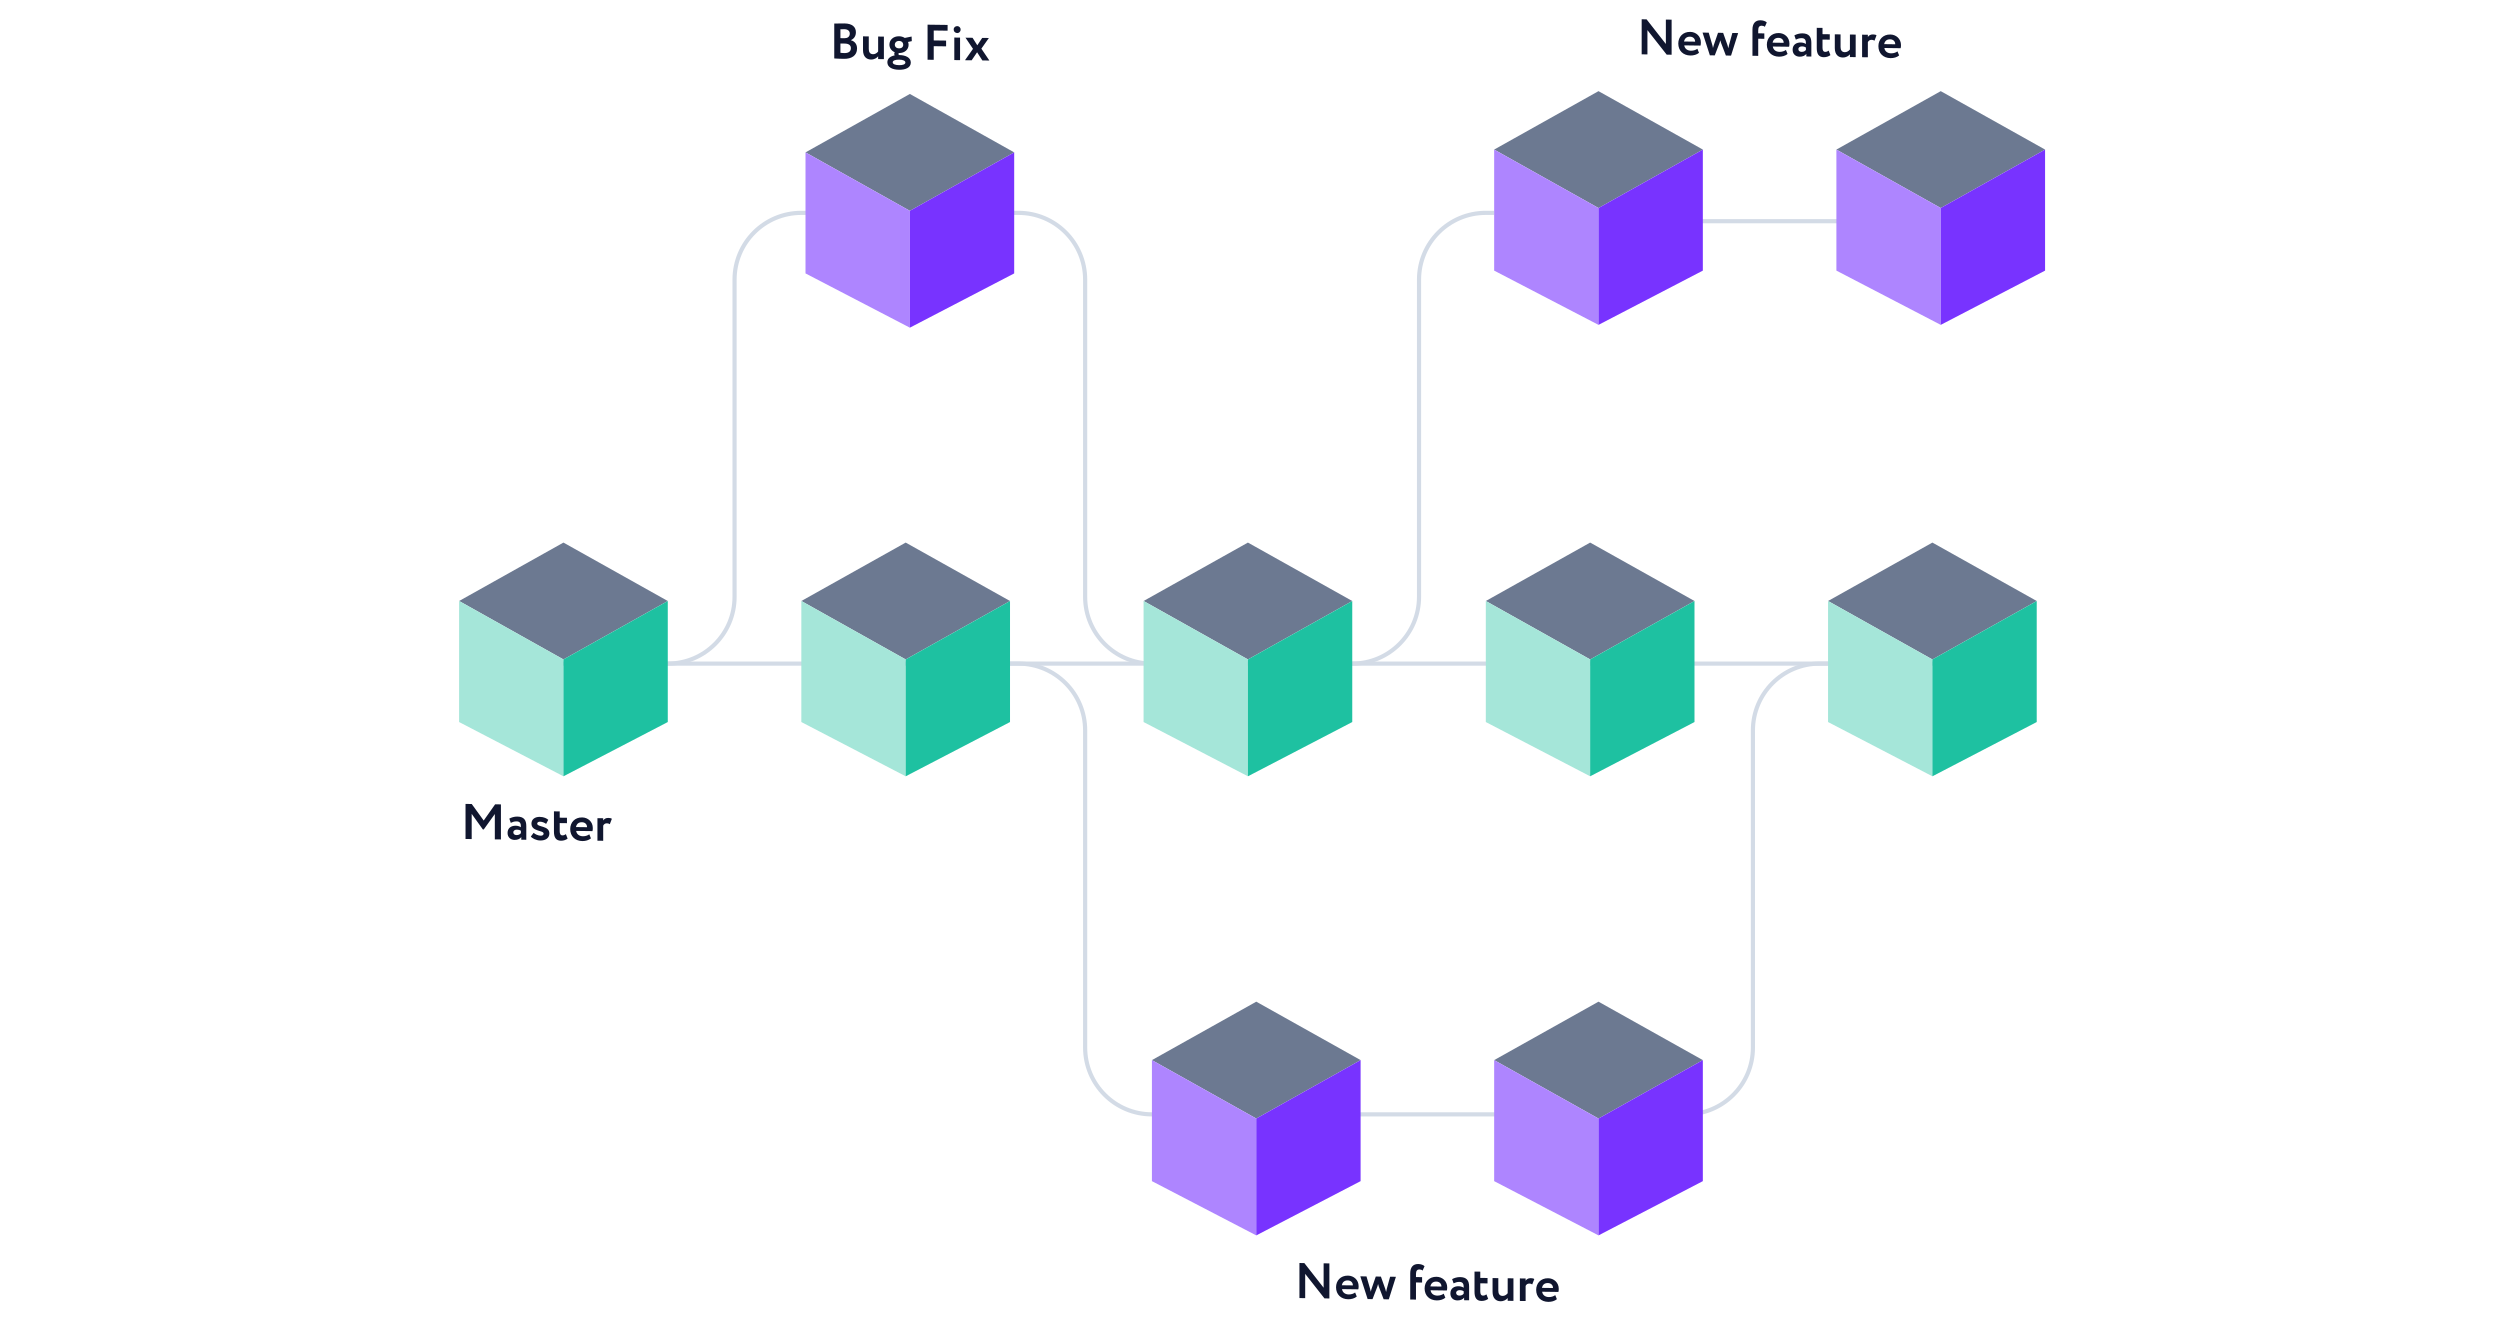 <svg width="599" height="318" viewBox="0 0 599 318" fill="none" xmlns="http://www.w3.org/2000/svg">
    <path d="M393 53H454.5" stroke="#D3DBE6"/>
    <path d="M313 267H374.5" stroke="#D3DBE6"/>
    <path d="M194 51H192C183.163 51 176 58.163 176 67V143C176 151.837 168.837 159 160 159H158" stroke="#D3DBE6"/>
    <path d="M358 51H356C347.163 51 340 58.163 340 67V143C340 151.837 332.837 159 324 159H322" stroke="#D3DBE6"/>
    <path d="M242 159H244C252.837 159 260 166.163 260 175V251C260 259.837 267.163 267 276 267H278" stroke="#D3DBE6"/>
    <path d="M438 159H436C427.163 159 420 166.163 420 175V251C420 259.837 412.837 267 404 267H402" stroke="#D3DBE6"/>
    <path d="M242 51H244C252.837 51 260 58.163 260 67V143C260 151.837 267.163 159 276 159H278" stroke="#D3DBE6"/>
    <path d="M124 159H475.5" stroke="#D3DBE6"/>
    <path d="M199.888 14.006C200.38 14.049 201.46 14.087 202.228 14.097C204.004 14.12 205.348 13.346 205.348 11.618C205.348 10.502 204.7 9.857 203.872 9.642V9.618C204.592 9.292 205.072 8.686 205.072 7.726C205.072 6.562 204.316 5.64 202.312 5.614C201.472 5.603 200.356 5.624 199.888 5.642V14.006ZM202.408 10.439C203.332 10.451 203.872 10.818 203.872 11.526C203.872 12.318 203.332 12.731 202.336 12.718C201.916 12.713 201.568 12.672 201.364 12.646V10.425L202.408 10.439ZM202.288 6.994C203.08 7.004 203.608 7.371 203.608 8.055C203.608 8.823 203.044 9.163 202.36 9.155L201.364 9.141V7.017C201.628 6.997 201.952 6.989 202.288 6.994ZM211.781 8.774L210.401 8.756V12.344C210.089 12.748 209.645 12.994 209.189 12.988C208.434 12.978 208.158 12.458 208.158 11.738V8.726L206.778 8.708V12.008C206.778 13.556 207.618 14.251 208.673 14.265C209.513 14.276 210.077 13.887 210.401 13.496V14.156L211.781 14.174V8.774ZM212.611 14.917C212.611 16.153 213.847 16.697 215.419 16.718C216.991 16.738 218.227 16.202 218.227 14.99C218.227 13.778 216.991 13.21 215.419 13.19L215.359 13.189C215.311 13.104 215.287 13.008 215.287 12.912C215.287 12.852 215.287 12.78 215.311 12.708L215.407 12.709C216.799 12.727 217.699 11.827 217.699 10.747C217.699 10.507 217.651 10.267 217.567 10.05L218.467 9.857L218.419 8.753L216.787 9.091C216.415 8.847 215.947 8.696 215.407 8.689C213.979 8.671 213.103 9.607 213.103 10.687C213.103 11.479 213.571 12.181 214.387 12.516C214.303 12.623 214.267 12.766 214.267 12.898C214.267 13.018 214.303 13.163 214.363 13.272C213.331 13.474 212.611 14.017 212.611 14.917ZM213.895 14.934C213.895 14.537 214.435 14.281 215.419 14.293C216.415 14.306 216.931 14.577 216.931 14.973C216.931 15.405 216.355 15.626 215.419 15.614C214.483 15.601 213.895 15.354 213.895 14.934ZM214.399 10.704C214.399 10.212 214.783 9.797 215.407 9.805C216.055 9.814 216.415 10.226 216.415 10.73C216.415 11.271 215.995 11.601 215.407 11.593C214.783 11.585 214.399 11.208 214.399 10.704ZM222.245 14.311L223.721 14.33V11.066L226.685 11.105V9.725L223.721 9.686V7.31L227.045 7.354V5.974L222.245 5.911V14.311ZM228.651 14.395L230.03 14.413V9.013L228.651 8.995V14.395ZM228.507 7.049C228.507 7.601 228.903 7.918 229.371 7.924C229.766 7.929 230.162 7.622 230.162 7.07C230.162 6.578 229.766 6.261 229.371 6.256C228.903 6.25 228.507 6.557 228.507 7.049ZM236.934 9.103L235.338 9.082L234.162 10.855L233.022 9.052L231.33 9.03L233.13 11.705L231.21 14.428L232.806 14.449L234.114 12.522L235.374 14.483L237.054 14.505L235.134 11.659L236.934 9.103Z" fill="#10162F"/>
    <path d="M218 50.511L193 36.511L218 22.511L243 36.511L218 50.511Z" fill="#6C7991"/>
    <path d="M193 36.511L218 50.511V78.51L193 65.51V36.511Z" fill="#AE85FF"/>
    <path d="M243 36.511L218 50.511V78.51L243 65.51V36.511Z" fill="#7833FF"/>
    <path d="M400.52 13.111V4.711L399.14 4.693V10.537L394.52 4.633L393.345 4.618V13.018L394.724 13.036V7.216L399.344 13.096L400.52 13.111ZM406.687 11.68C406.375 11.928 405.823 12.161 405.163 12.152C404.312 12.141 403.664 11.689 403.544 10.871L407.443 10.922C407.503 10.719 407.527 10.515 407.527 10.179C407.527 8.667 406.363 7.656 404.971 7.638C403.196 7.615 402.116 8.86 402.116 10.432C402.116 12.136 403.28 13.28 405.019 13.302C405.775 13.312 406.543 13.106 407.083 12.657L406.687 11.68ZM404.911 8.789C405.703 8.799 406.159 9.321 406.147 9.981L403.496 9.946C403.64 9.24 404.084 8.778 404.911 8.789ZM416.462 7.92L415.07 7.902L414.278 10.784C414.218 11.047 414.158 11.31 414.11 11.561C414.05 11.309 413.99 11.056 413.906 10.815L412.862 7.873L411.638 7.857L410.63 10.784C410.522 11.082 410.486 11.274 410.426 11.501C410.378 11.248 410.354 11.044 410.271 10.779L409.407 7.828L407.931 7.809L409.683 13.255L410.858 13.271L411.998 10.31C412.082 10.095 412.142 9.892 412.19 9.652C412.25 9.857 412.286 10.085 412.37 10.291L413.522 13.306L414.758 13.322L416.462 7.92ZM419.889 13.365L421.269 13.383V9.279L422.733 9.298V8.002L421.269 7.983V7.215C421.269 6.471 421.593 6.151 422.061 6.157C422.373 6.162 422.673 6.249 422.853 6.432L423.321 5.382C423.045 5.09 422.457 4.867 421.809 4.858C420.609 4.842 419.889 5.589 419.889 7.089V13.365ZM427.908 11.958C427.596 12.206 427.044 12.439 426.384 12.43C425.532 12.419 424.884 11.966 424.764 11.149L428.664 11.2C428.724 10.997 428.748 10.793 428.748 10.457C428.748 8.945 427.584 7.934 426.192 7.916C424.416 7.892 423.337 9.138 423.337 10.71C423.337 12.414 424.5 13.557 426.24 13.58C426.996 13.59 427.764 13.384 428.304 12.935L427.908 11.958ZM426.132 9.067C426.924 9.077 427.38 9.599 427.368 10.259L424.716 10.224C424.86 9.518 425.304 9.056 426.132 9.067ZM430.279 9.493C430.675 9.318 431.071 9.131 431.695 9.14C432.499 9.15 432.739 9.645 432.703 10.545C432.439 10.349 431.959 10.187 431.479 10.181C430.387 10.166 429.512 10.719 429.512 11.907C429.512 12.951 430.219 13.572 431.203 13.585C431.935 13.595 432.511 13.314 432.799 12.91V13.534L433.999 13.55V10.262C433.999 8.834 433.435 8.01 431.839 7.989C431.131 7.98 430.399 8.211 429.931 8.481L430.279 9.493ZM431.659 12.427C431.227 12.421 430.891 12.189 430.891 11.781C430.891 11.325 431.299 11.114 431.755 11.12C432.151 11.126 432.463 11.214 432.703 11.397V11.949C432.535 12.187 432.235 12.435 431.659 12.427ZM435.294 11.515C435.294 12.895 435.75 13.693 436.974 13.709C437.669 13.718 438.245 13.461 438.569 13.202L438.149 12.128C437.957 12.27 437.693 12.434 437.322 12.429C436.866 12.423 436.674 12.037 436.674 11.449V9.481L438.413 9.504V8.208L436.674 8.185V6.685L435.294 6.667V11.515ZM444.621 8.289L443.241 8.271V11.859C442.929 12.263 442.485 12.509 442.029 12.503C441.273 12.493 440.997 11.973 440.997 11.253V8.241L439.618 8.223V11.523C439.618 13.071 440.457 13.766 441.513 13.78C442.353 13.791 442.917 13.402 443.241 13.011V13.671L444.621 13.689V8.289ZM446.159 13.709L447.539 13.727V10.103C447.695 9.793 447.947 9.532 448.427 9.539C448.715 9.542 448.859 9.592 449.123 9.752L449.615 8.462C449.435 8.328 449.219 8.253 448.775 8.247C448.127 8.239 447.791 8.51 447.539 8.855V8.327L446.159 8.309V13.709ZM454.636 12.308C454.324 12.556 453.772 12.789 453.112 12.78C452.261 12.769 451.613 12.316 451.493 11.499L455.392 11.55C455.452 11.347 455.476 11.143 455.476 10.807C455.476 9.295 454.312 8.284 452.92 8.265C451.145 8.242 450.065 9.488 450.065 11.06C450.065 12.764 451.229 13.907 452.968 13.93C453.724 13.94 454.492 13.734 455.032 13.285L454.636 12.308ZM452.86 9.417C453.652 9.427 454.108 9.949 454.096 10.609L451.445 10.574C451.589 9.868 452.033 9.406 452.86 9.417Z" fill="#10162F"/>
    <path d="M383 49.838L358 35.838L383 21.838L408 35.838L383 49.838Z" fill="#6C7991"/>
    <path d="M358 35.838L383 49.838V77.838L358 64.838V35.838Z" fill="#AE85FF"/>
    <path d="M408 35.838L383 49.838V77.838L408 64.838V35.838Z" fill="#7833FF"/>
    <path d="M465 49.838L440 35.838L465 21.838L490 35.838L465 49.838Z" fill="#6C7991"/>
    <path d="M440 35.838L465 49.838V77.838L440 64.838V35.838Z" fill="#AE85FF"/>
    <path d="M490 35.838L465 49.838V77.838L490 64.838V35.838Z" fill="#7833FF"/>
    <path d="M135 158L110 144L135 130L160 144L135 158Z" fill="#6C7991"/>
    <path d="M110 144L135 158V186L110 173V144Z" fill="#A5E6D9"/>
    <path d="M160 144L135 158V186L160 173V144Z" fill="#1EC1A1"/>
    <path d="M217 158L192 144L217 130L242 144L217 158Z" fill="#6C7991"/>
    <path d="M192 144L217 158V186L192 173V144Z" fill="#A5E6D9"/>
    <path d="M242 144L217 158V186L242 173V144Z" fill="#1EC1A1"/>
    <path d="M299 158L274 144L299 130L324 144L299 158Z" fill="#6C7991"/>
    <path d="M274 144L299 158V186L274 173V144Z" fill="#A5E6D9"/>
    <path d="M324 144L299 158V186L324 173V144Z" fill="#1EC1A1"/>
    <path d="M381 158L356 144L381 130L406 144L381 158Z" fill="#6C7991"/>
    <path d="M356 144L381 158V186L356 173V144Z" fill="#A5E6D9"/>
    <path d="M406 144L381 158V186L406 173V144Z" fill="#1EC1A1"/>
    <path d="M463 158L438 144L463 130L488 144L463 158Z" fill="#6C7991"/>
    <path d="M438 144L463 158V186L438 173V144Z" fill="#A5E6D9"/>
    <path d="M488 144L463 158V186L488 173V144Z" fill="#1EC1A1"/>
    <path d="M111.541 201.02L113.017 201.039V195.003L115.692 198.735L115.908 198.737L118.56 195.04V201.112L120.024 201.131V192.731L118.632 192.713L115.896 196.601L113.029 192.64L111.541 192.62V201.02ZM122.38 197.154C122.776 196.979 123.172 196.792 123.796 196.801C124.6 196.811 124.84 197.306 124.804 198.206C124.54 198.01 124.06 197.848 123.58 197.842C122.488 197.827 121.612 198.38 121.612 199.568C121.612 200.612 122.32 201.233 123.304 201.246C124.036 201.256 124.612 200.975 124.9 200.571V201.195L126.1 201.211V197.923C126.1 196.495 125.536 195.671 123.94 195.65C123.232 195.641 122.5 195.872 122.032 196.142L122.38 197.154ZM123.76 200.088C123.328 200.082 122.992 199.85 122.992 199.442C122.992 198.986 123.4 198.775 123.856 198.781C124.252 198.787 124.564 198.875 124.804 199.058V199.61C124.636 199.848 124.336 200.096 123.76 200.088ZM130.25 199.741C130.25 200.077 129.938 200.241 129.542 200.236C129.002 200.229 128.186 199.894 127.863 199.542L127.191 200.433C127.443 200.82 128.45 201.374 129.446 201.387C130.766 201.404 131.63 200.755 131.63 199.687C131.63 197.779 128.714 198.233 128.714 197.333C128.714 197.093 128.966 196.868 129.386 196.874C129.962 196.881 130.526 197.153 130.85 197.409L131.366 196.432C131.03 196.115 130.358 195.735 129.314 195.721C128.198 195.706 127.335 196.283 127.335 197.339C127.335 199.307 130.25 198.865 130.25 199.741ZM132.726 199.246C132.726 200.626 133.182 201.423 134.406 201.439C135.102 201.449 135.678 201.192 136.002 200.932L135.582 199.859C135.39 200 135.126 200.165 134.754 200.16C134.298 200.154 134.106 199.768 134.106 199.18V197.212L135.846 197.234V195.938L134.106 195.916V194.416L132.726 194.398V199.246ZM141.195 199.896C140.883 200.144 140.331 200.377 139.671 200.368C138.819 200.357 138.171 199.905 138.051 199.087L141.951 199.138C142.011 198.935 142.035 198.731 142.035 198.395C142.035 196.883 140.871 195.872 139.479 195.854C137.703 195.831 136.623 197.077 136.623 198.649C136.623 200.353 137.787 201.496 139.527 201.519C140.283 201.528 141.051 201.322 141.591 200.874L141.195 199.896ZM139.419 197.005C140.211 197.015 140.667 197.537 140.655 198.197L138.003 198.163C138.147 197.456 138.591 196.994 139.419 197.005ZM143.146 201.434L144.526 201.452V197.828C144.682 197.518 144.934 197.257 145.414 197.264C145.702 197.267 145.846 197.317 146.11 197.477L146.602 196.187C146.422 196.053 146.206 195.978 145.762 195.972C145.114 195.964 144.778 196.235 144.526 196.58V196.052L143.146 196.034V201.434Z" fill="#10162F"/>
    <path d="M301 268L276 254L301 240L326 254L301 268Z" fill="#6C7991"/>
    <path d="M276 254L301 268V296L276 283V254Z" fill="#AE85FF"/>
    <path d="M326 254L301 268V296L326 283V254Z" fill="#7833FF"/>
    <path d="M383 268L358 254L383 240L408 254L383 268Z" fill="#6C7991"/>
    <path d="M358 254L383 268V296L358 283V254Z" fill="#AE85FF"/>
    <path d="M408 254L383 268V296L408 283V254Z" fill="#7833FF"/>
    <path d="M318.52 311.111V302.711L317.14 302.693V308.537L312.52 302.633L311.345 302.618V311.018L312.724 311.036V305.216L317.344 311.096L318.52 311.111ZM324.687 309.68C324.375 309.928 323.823 310.161 323.163 310.152C322.312 310.141 321.664 309.689 321.544 308.871L325.443 308.922C325.503 308.719 325.527 308.515 325.527 308.179C325.527 306.667 324.363 305.656 322.971 305.638C321.196 305.615 320.116 306.86 320.116 308.432C320.116 310.136 321.28 311.28 323.019 311.302C323.775 311.312 324.543 311.106 325.083 310.657L324.687 309.68ZM322.911 306.789C323.703 306.799 324.159 307.321 324.147 307.981L321.496 307.946C321.64 307.24 322.084 306.778 322.911 306.789ZM334.462 305.92L333.07 305.902L332.278 308.784C332.218 309.047 332.158 309.31 332.11 309.561C332.05 309.309 331.99 309.056 331.906 308.815L330.862 305.873L329.638 305.857L328.63 308.784C328.522 309.082 328.486 309.274 328.426 309.501C328.378 309.249 328.354 309.044 328.271 308.779L327.407 305.828L325.931 305.809L327.683 311.255L328.858 311.271L329.998 308.31C330.082 308.095 330.142 307.892 330.19 307.652C330.25 307.857 330.286 308.086 330.37 308.291L331.522 311.306L332.758 311.322L334.462 305.92ZM337.889 311.365L339.269 311.383V307.279L340.733 307.298V306.002L339.269 305.983V305.215C339.269 304.471 339.593 304.151 340.061 304.157C340.373 304.162 340.673 304.249 340.853 304.432L341.321 303.382C341.045 303.09 340.457 302.867 339.809 302.858C338.609 302.842 337.889 303.589 337.889 305.089V311.365ZM345.908 309.958C345.596 310.206 345.044 310.439 344.384 310.43C343.532 310.419 342.884 309.966 342.764 309.149L346.664 309.2C346.724 308.997 346.748 308.793 346.748 308.457C346.748 306.945 345.584 305.934 344.192 305.916C342.416 305.892 341.337 307.138 341.337 308.71C341.337 310.414 342.5 311.557 344.24 311.58C344.996 311.59 345.764 311.384 346.304 310.935L345.908 309.958ZM344.132 307.067C344.924 307.077 345.38 307.599 345.368 308.259L342.716 308.224C342.86 307.518 343.304 307.056 344.132 307.067ZM348.279 307.493C348.675 307.318 349.071 307.131 349.695 307.14C350.499 307.15 350.739 307.645 350.703 308.545C350.439 308.349 349.959 308.187 349.479 308.181C348.387 308.166 347.512 308.719 347.512 309.907C347.512 310.951 348.219 311.572 349.203 311.585C349.935 311.595 350.511 311.314 350.799 310.91V311.534L351.999 311.55V308.262C351.999 306.834 351.435 306.01 349.839 305.989C349.131 305.98 348.399 306.211 347.931 306.481L348.279 307.493ZM349.659 310.427C349.227 310.421 348.891 310.189 348.891 309.781C348.891 309.325 349.299 309.114 349.755 309.12C350.151 309.126 350.463 309.214 350.703 309.397V309.949C350.535 310.187 350.235 310.435 349.659 310.427ZM353.294 309.515C353.294 310.895 353.75 311.693 354.974 311.709C355.669 311.718 356.245 311.461 356.569 311.202L356.149 310.128C355.957 310.27 355.693 310.434 355.322 310.429C354.866 310.423 354.674 310.037 354.674 309.449V307.481L356.413 307.504V306.208L354.674 306.185V304.685L353.294 304.667V309.515ZM362.621 306.289L361.241 306.271V309.859C360.929 310.263 360.485 310.509 360.029 310.503C359.273 310.493 358.997 309.973 358.997 309.253V306.241L357.618 306.223V309.523C357.618 311.071 358.457 311.766 359.513 311.78C360.353 311.791 360.917 311.403 361.241 311.011V311.671L362.621 311.689V306.289ZM364.159 311.709L365.539 311.727V308.103C365.695 307.793 365.947 307.532 366.427 307.539C366.715 307.542 366.859 307.592 367.123 307.752L367.615 306.462C367.435 306.328 367.219 306.253 366.775 306.247C366.127 306.239 365.791 306.51 365.539 306.855V306.327L364.159 306.309V311.709ZM372.636 310.308C372.324 310.556 371.772 310.789 371.112 310.78C370.261 310.769 369.613 310.316 369.493 309.499L373.392 309.55C373.452 309.347 373.476 309.143 373.476 308.807C373.476 307.295 372.312 306.284 370.92 306.265C369.145 306.242 368.065 307.488 368.065 309.06C368.065 310.764 369.229 311.907 370.968 311.93C371.724 311.94 372.492 311.734 373.032 311.285L372.636 310.308ZM370.86 307.417C371.652 307.427 372.108 307.949 372.096 308.609L369.445 308.574C369.589 307.868 370.033 307.406 370.86 307.417Z" fill="#10162F"/>
</svg>
